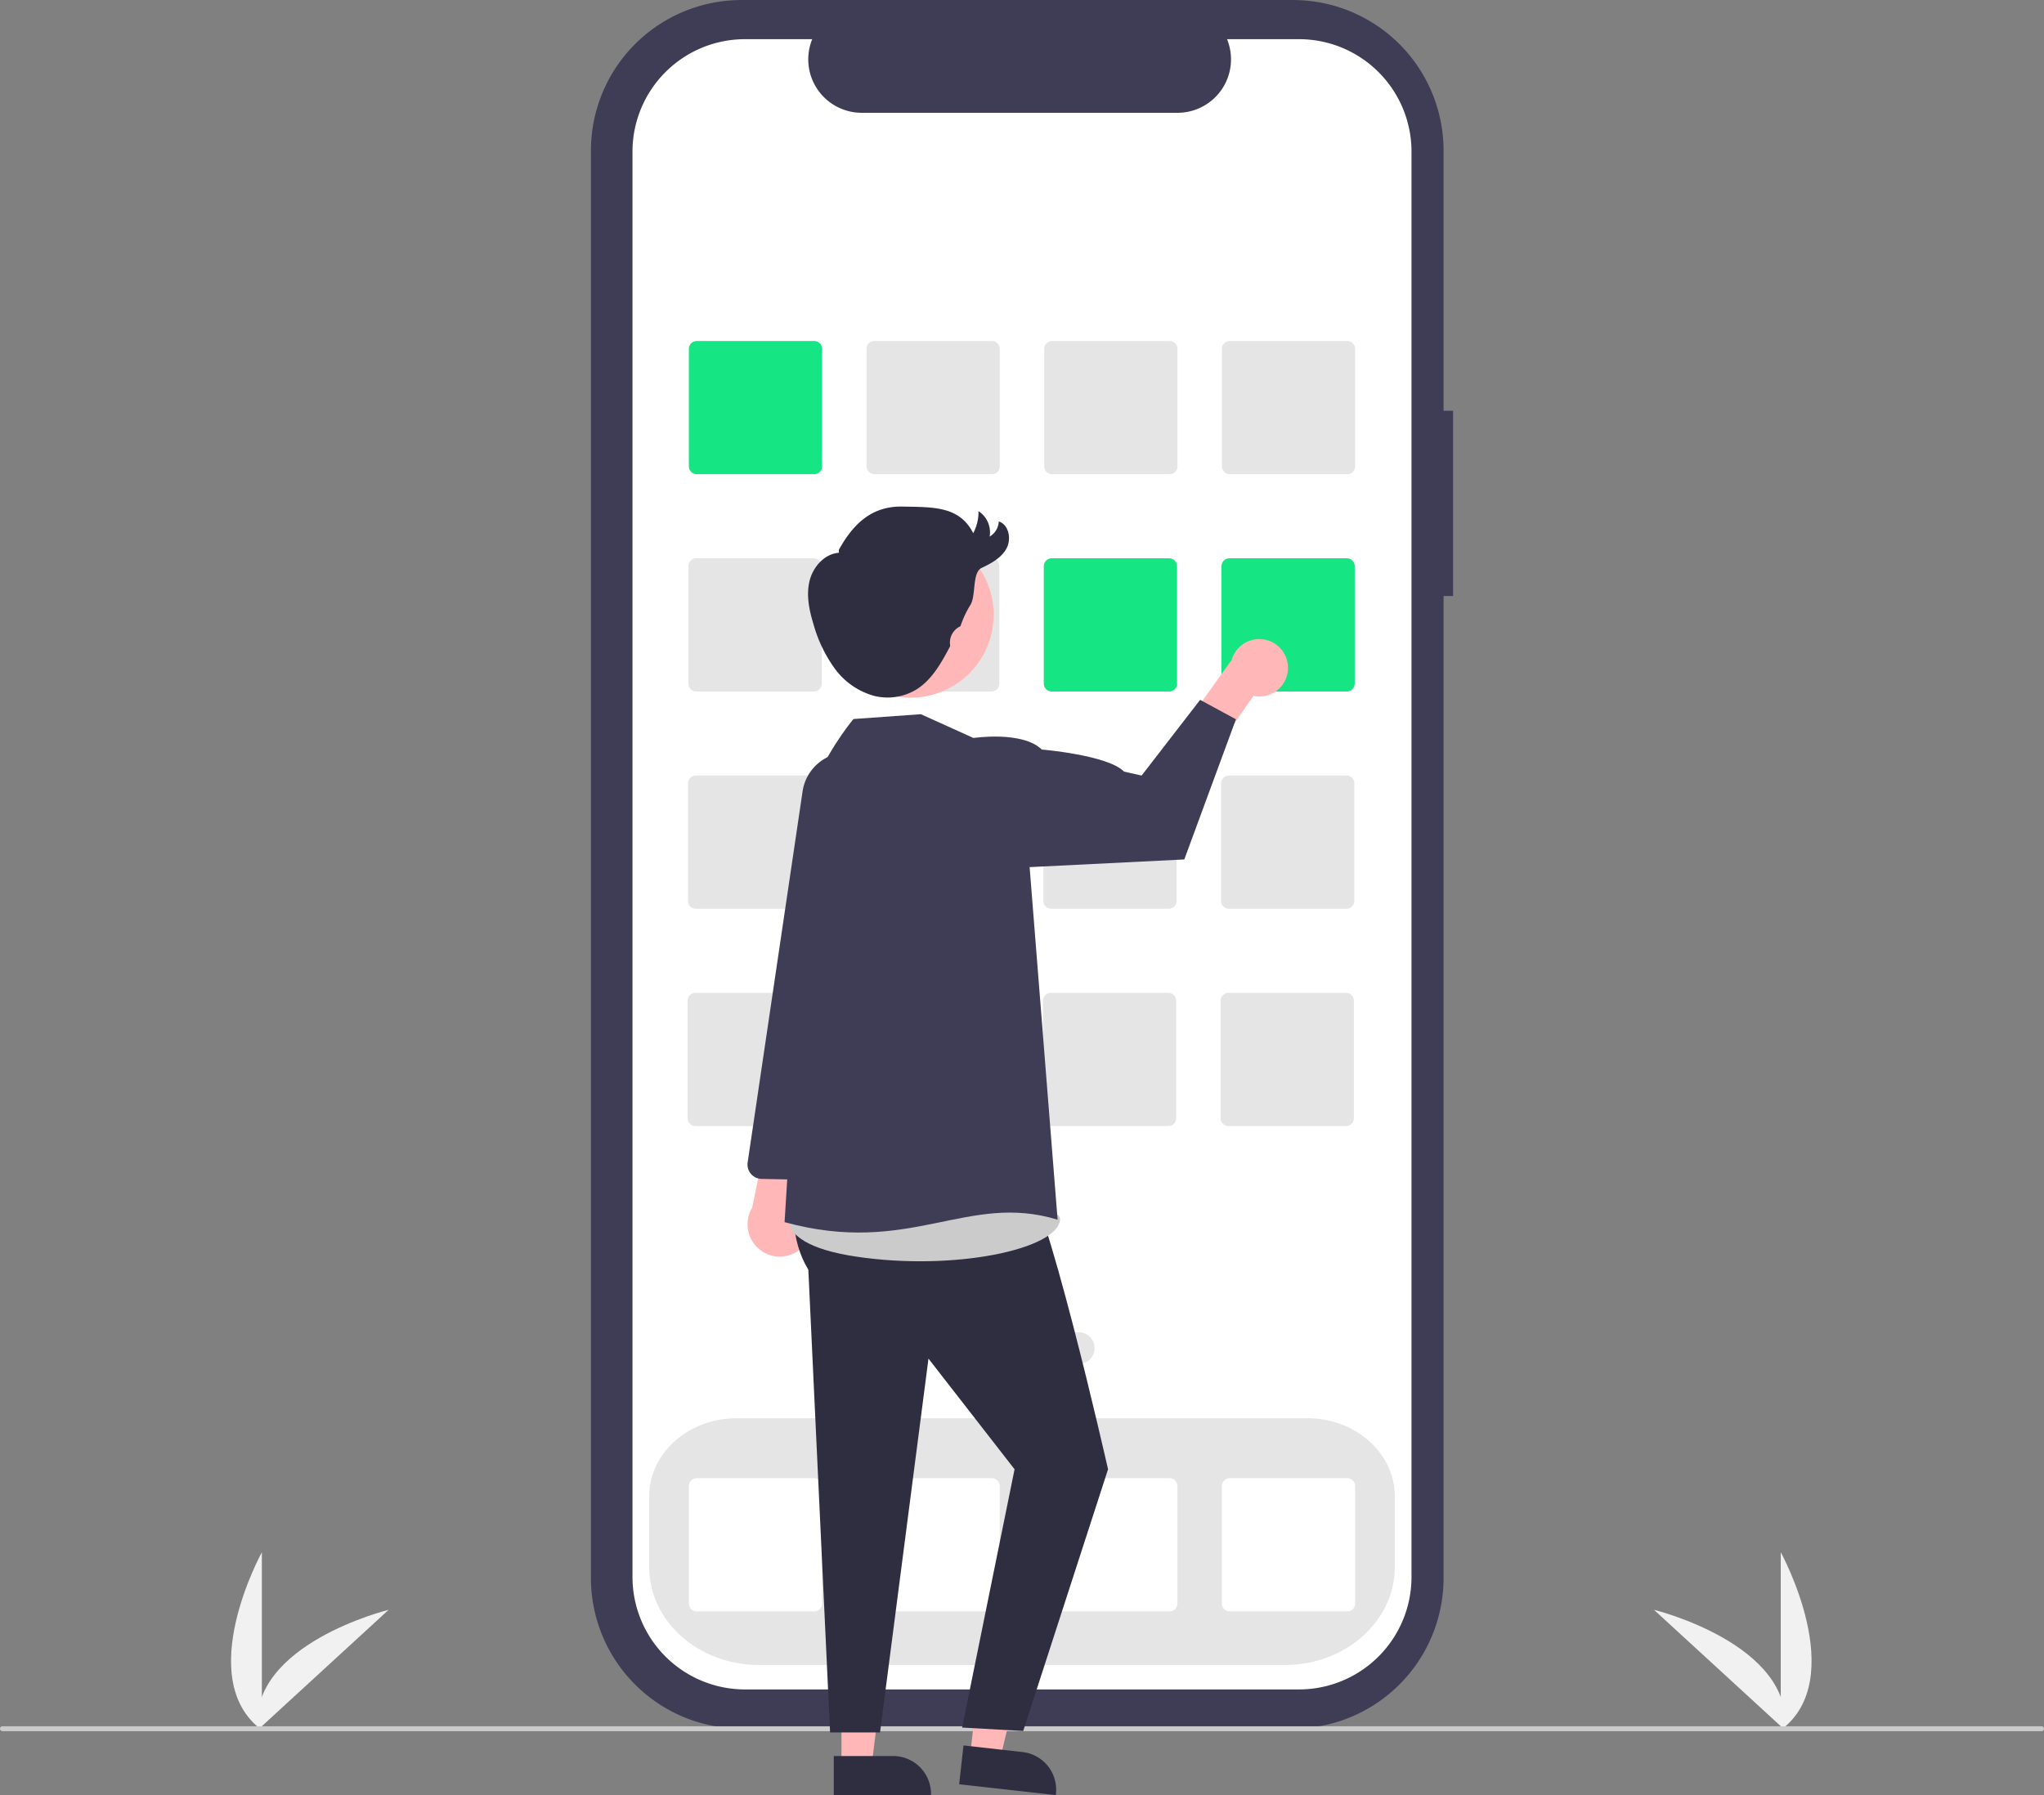 <svg xmlns="http://www.w3.org/2000/svg" width="532" height="467.334" viewBox="0 0 532 467.334">
  <rect x="0" y="0" width="532" height="467.334" fill="#808080" stroke="none"/>
  <g id="ilustracaoResponda" transform="translate(0 0)">
    <path id="Caminho_34" data-name="Caminho 34" d="M908.476,762.549V716.237S926.524,749.07,908.476,762.549Z" transform="translate(-444.992 -312.127)" fill="#f1f1f1"/>
    <path id="Caminho_35" data-name="Caminho 35" d="M891.044,770.962l-34.116-31.319S893.32,748.551,891.044,770.962Z" transform="translate(-426.445 -320.549)" fill="#f1f1f1"/>
    <path id="Caminho_36" data-name="Caminho 36" d="M286.451,762.549V716.237S268.4,749.07,286.451,762.549Z" transform="translate(-218.296 -312.127)" fill="#f1f1f1"/>
    <path id="Caminho_37" data-name="Caminho 37" d="M289.16,770.962l34.116-31.319S286.884,748.551,289.16,770.962Z" transform="translate(-222.121 -320.549)" fill="#f1f1f1"/>
    <path id="Caminho_38" data-name="Caminho 38" d="M649.139,191.949h-2.473V124.211a39.2,39.2,0,0,0-39.2-39.2H463.95a39.2,39.2,0,0,0-39.205,39.2V495.826a39.205,39.205,0,0,0,39.2,39.2H607.462a39.205,39.205,0,0,0,39.205-39.2V240.165h2.473Z" transform="translate(-270.942 -85.005)" fill="#3f3d56"/>
    <path id="Caminho_39" data-name="Caminho 39" d="M615.123,100.938H596.39A13.91,13.91,0,0,1,583.511,120.1H501.3a13.91,13.91,0,0,1-12.879-19.163h-17.5a29.278,29.278,0,0,0-29.278,29.278v371.07a29.278,29.278,0,0,0,29.278,29.278h144.2A29.278,29.278,0,0,0,644.4,501.286h0V130.215a29.278,29.278,0,0,0-29.277-29.277Z" transform="translate(-277.022 -90.738)" fill="#fff"/>
    <path id="Caminho_40" data-name="Caminho 40" d="M613.954,725.977H476.974c-15.739,0-28.544-11.429-28.544-25.477V682.056c0-11.2,10.2-20.306,22.732-20.306h148.6c12.534,0,22.732,9.109,22.732,20.306V700.5C642.5,714.549,629.693,725.977,613.954,725.977Z" transform="translate(-279.464 -292.522)" fill="#e5e5e5"/>
    <path id="Caminho_41" data-name="Caminho 41" d="M497.176,258.357H466.622a2.067,2.067,0,0,1-2.064-2.065V225.738a2.067,2.067,0,0,1,2.064-2.065h30.555a2.067,2.067,0,0,1,2.064,2.064v30.555a2.067,2.067,0,0,1-2.065,2.064Z" transform="translate(-285.267 -134.899)" fill="#16e584"/>
    <path id="Caminho_42" data-name="Caminho 42" d="M569.413,258.357H538.858a2.067,2.067,0,0,1-2.065-2.065V225.738a2.067,2.067,0,0,1,2.065-2.065h30.555a2.067,2.067,0,0,1,2.065,2.065v30.555a2.067,2.067,0,0,1-2.065,2.064Z" transform="translate(-311.258 -134.899)" fill="#e5e5e5"/>
    <path id="Caminho_43" data-name="Caminho 43" d="M641.649,258.357H611.094a2.067,2.067,0,0,1-2.065-2.065V225.738a2.067,2.067,0,0,1,2.065-2.065h30.555a2.067,2.067,0,0,1,2.065,2.065v30.555A2.067,2.067,0,0,1,641.649,258.357Z" transform="translate(-337.249 -134.899)" fill="#e5e5e5"/>
    <path id="Caminho_44" data-name="Caminho 44" d="M713.885,258.357H683.331a2.067,2.067,0,0,1-2.065-2.065V225.738a2.067,2.067,0,0,1,2.065-2.065h30.555a2.067,2.067,0,0,1,2.065,2.064v30.555A2.067,2.067,0,0,1,713.885,258.357Z" transform="translate(-363.24 -134.899)" fill="#e5e5e5"/>
    <path id="Caminho_45" data-name="Caminho 45" d="M497.006,346.718H466.451a2.067,2.067,0,0,1-2.065-2.065V314.1a2.067,2.067,0,0,1,2.065-2.064h30.555a2.067,2.067,0,0,1,2.065,2.064v30.555A2.067,2.067,0,0,1,497.006,346.718Z" transform="translate(-285.205 -166.692)" fill="#e5e5e5"/>
    <path id="Caminho_46" data-name="Caminho 46" d="M569.242,346.718H538.687a2.067,2.067,0,0,1-2.064-2.065V314.1a2.067,2.067,0,0,1,2.064-2.064h30.555a2.067,2.067,0,0,1,2.065,2.064v30.555A2.067,2.067,0,0,1,569.242,346.718Z" transform="translate(-311.196 -166.692)" fill="#e5e5e5"/>
    <path id="Caminho_47" data-name="Caminho 47" d="M641.478,346.718H610.924a2.067,2.067,0,0,1-2.065-2.065V314.1a2.067,2.067,0,0,1,2.065-2.065h30.555a2.067,2.067,0,0,1,2.065,2.064v30.555A2.067,2.067,0,0,1,641.478,346.718Z" transform="translate(-337.188 -166.692)" fill="#16e584"/>
    <path id="Caminho_48" data-name="Caminho 48" d="M713.714,346.718H683.159a2.067,2.067,0,0,1-2.064-2.065V314.1a2.067,2.067,0,0,1,2.064-2.065h30.555a2.067,2.067,0,0,1,2.064,2.064v30.555a2.067,2.067,0,0,1-2.065,2.065Z" transform="translate(-363.178 -166.692)" fill="#16e584"/>
    <path id="Caminho_49" data-name="Caminho 49" d="M496.835,435.078H466.28a2.067,2.067,0,0,1-2.064-2.065V402.458a2.067,2.067,0,0,1,2.064-2.065h30.555a2.067,2.067,0,0,1,2.065,2.065v30.555A2.067,2.067,0,0,1,496.835,435.078Z" transform="translate(-285.144 -198.484)" fill="#e5e5e5"/>
    <path id="Caminho_50" data-name="Caminho 50" d="M569.071,435.078H538.517a2.067,2.067,0,0,1-2.065-2.065V402.458a2.067,2.067,0,0,1,2.065-2.065h30.555a2.067,2.067,0,0,1,2.065,2.065v30.555A2.067,2.067,0,0,1,569.071,435.078Z" transform="translate(-311.135 -198.484)" fill="#e5e5e5"/>
    <path id="Caminho_51" data-name="Caminho 51" d="M641.307,435.078H610.753a2.067,2.067,0,0,1-2.065-2.065V402.458a2.067,2.067,0,0,1,2.065-2.065h30.555a2.067,2.067,0,0,1,2.065,2.065v30.555a2.067,2.067,0,0,1-2.065,2.065Z" transform="translate(-337.126 -198.484)" fill="#e5e5e5"/>
    <path id="Caminho_52" data-name="Caminho 52" d="M713.544,435.078H682.989a2.067,2.067,0,0,1-2.064-2.065V402.458a2.067,2.067,0,0,1,2.064-2.065h30.555a2.067,2.067,0,0,1,2.064,2.065v30.555a2.067,2.067,0,0,1-2.064,2.065Z" transform="translate(-363.117 -198.484)" fill="#e5e5e5"/>
    <path id="Caminho_53" data-name="Caminho 53" d="M496.664,523.438H466.11a2.067,2.067,0,0,1-2.065-2.065V490.818a2.067,2.067,0,0,1,2.065-2.065h30.554a2.067,2.067,0,0,1,2.065,2.065v30.555a2.067,2.067,0,0,1-2.065,2.065Z" transform="translate(-285.082 -230.277)" fill="#e5e5e5"/>
    <path id="Caminho_54" data-name="Caminho 54" d="M568.9,523.438H538.346a2.067,2.067,0,0,1-2.065-2.065V490.818a2.067,2.067,0,0,1,2.065-2.065H568.9a2.067,2.067,0,0,1,2.065,2.065v30.555a2.067,2.067,0,0,1-2.064,2.065Z" transform="translate(-311.073 -230.277)" fill="#e5e5e5"/>
    <path id="Caminho_55" data-name="Caminho 55" d="M641.137,523.438H610.582a2.067,2.067,0,0,1-2.065-2.065V490.818a2.067,2.067,0,0,1,2.065-2.065h30.555a2.067,2.067,0,0,1,2.065,2.065v30.555A2.067,2.067,0,0,1,641.137,523.438Z" transform="translate(-337.065 -230.277)" fill="#e5e5e5"/>
    <path id="Caminho_56" data-name="Caminho 56" d="M713.373,523.438H682.818a2.067,2.067,0,0,1-2.065-2.065V490.818a2.067,2.067,0,0,1,2.065-2.065h30.555a2.067,2.067,0,0,1,2.065,2.065v30.555a2.067,2.067,0,0,1-2.065,2.065Z" transform="translate(-363.056 -230.277)" fill="#e5e5e5"/>
    <path id="Caminho_57" data-name="Caminho 57" d="M497.176,720.8H466.622a2.067,2.067,0,0,1-2.065-2.065V688.178a2.067,2.067,0,0,1,2.064-2.065h30.555a2.067,2.067,0,0,1,2.064,2.065v30.555a2.067,2.067,0,0,1-2.065,2.065Z" transform="translate(-285.267 -301.288)" fill="#fff"/>
    <path id="Caminho_58" data-name="Caminho 58" d="M569.413,720.8H538.858a2.067,2.067,0,0,1-2.065-2.065V688.178a2.067,2.067,0,0,1,2.065-2.065h30.555a2.067,2.067,0,0,1,2.065,2.065v30.555a2.067,2.067,0,0,1-2.065,2.065Z" transform="translate(-311.258 -301.289)" fill="#fff"/>
    <path id="Caminho_59" data-name="Caminho 59" d="M641.649,720.8H611.094a2.067,2.067,0,0,1-2.065-2.065V688.178a2.067,2.067,0,0,1,2.065-2.065h30.555a2.067,2.067,0,0,1,2.065,2.065v30.555a2.067,2.067,0,0,1-2.065,2.065Z" transform="translate(-337.249 -301.289)" fill="#fff"/>
    <path id="Caminho_60" data-name="Caminho 60" d="M713.885,720.8H683.331a2.067,2.067,0,0,1-2.065-2.065V688.178a2.067,2.067,0,0,1,2.065-2.065h30.555a2.067,2.067,0,0,1,2.065,2.065v30.555a2.067,2.067,0,0,1-2.065,2.065Z" transform="translate(-363.24 -301.288)" fill="#fff"/>
    <circle id="Elipse_9" data-name="Elipse 9" cx="4.129" cy="4.129" r="4.129" transform="translate(246.898 346.838)" fill="#e5e5e5"/>
    <circle id="Elipse_10" data-name="Elipse 10" cx="4.129" cy="4.129" r="4.129" transform="translate(261.762 346.838)" fill="#e5e5e5"/>
    <circle id="Elipse_11" data-name="Elipse 11" cx="4.129" cy="4.129" r="4.129" transform="translate(276.626 346.838)" fill="#e5e5e5"/>
    <path id="Caminho_61" data-name="Caminho 61" d="M715.86,788.285H185.14a.64.64,0,0,1,0-1.28H715.86a.64.64,0,0,1,0,1.28Z" transform="translate(-184.5 -337.59)" fill="#cbcbcb"/>
    <path id="Caminho_62" data-name="Caminho 62" d="M502.784,568.877a8.354,8.354,0,0,0-1.127-12.76l8.064-28.571-14.7,4.676-5.4,26.415a8.4,8.4,0,0,0,13.168,10.241Z" transform="translate(-293.848 -244.235)" fill="#ffb7b7"/>
    <path id="Caminho_63" data-name="Caminho 63" d="M506.961,502.24a3.824,3.824,0,0,1-.8.067l-14.1-.283a3.738,3.738,0,0,1-3.623-4.285l14.306-96.663a11.851,11.851,0,0,1,11.688-10.062h0a11.788,11.788,0,0,1,11.415,14.613L515.706,446.7l-5.751,52.279a3.717,3.717,0,0,1-2.994,3.261Z" transform="translate(-293.844 -195.11)" fill="#3f3d56"/>
    <path id="Caminho_64" data-name="Caminho 64" d="M342.1,701.09h7.849l3.734-30.273H342.1Z" transform="translate(-123.091 -241.365)" fill="#ffb7b7"/>
    <path id="Caminho_65" data-name="Caminho 65" d="M523.478,799.108h15.457a9.851,9.851,0,0,1,9.85,9.85v.321H523.478Z" transform="translate(-306.467 -341.944)" fill="#2f2e41"/>
    <path id="Caminho_66" data-name="Caminho 66" d="M394.382,697.215l7.8.875,7.085-29.668-11.512-1.291Z" transform="translate(-141.902 -240.038)" fill="#ffb7b7"/>
    <path id="Caminho_67" data-name="Caminho 67" d="M575.583,794.8l15.361,1.722h0a9.851,9.851,0,0,1,8.691,10.887l-.036.318-25.15-2.82Z" transform="translate(-324.807 -340.395)" fill="#2f2e41"/>
    <path id="Caminho_68" data-name="Caminho 68" d="M512.189,538.357s-10.76,23.821-1.258,39.293l5.661,120.464h13L542.2,600.8l22.407,28.809-13.651,67.238,15.9.892,22.081-68.13s-16.964-75.125-22.566-76.935l-3.682-17.174Z" transform="translate(-300.542 -247.098)" fill="#2f2e41"/>
    <path id="Caminho_69" data-name="Caminho 69" d="M506.607,572.442s-9.694,11.125,15.914,14.966,52.5-1.921,53.136-9.6S506.607,572.442,506.607,572.442Z" transform="translate(-299.749 -260.271)" fill="#cbcbcb"/>
    <path id="Caminho_70" data-name="Caminho 70" d="M692.062,352.677a7.433,7.433,0,0,1-9,6.994l-9.68,13.959-9.918-3.813L677.411,350.3a7.474,7.474,0,0,1,14.651,2.381Z" transform="translate(-356.835 -178.51)" fill="#ffb7b7"/>
    <path id="Caminho_71" data-name="Caminho 71" d="M552.635,381.632l-13.686-6.191-17.535,1.253s-21.14,24.715-12.817,48.4l-5.122,82.585c32.65,8.963,47.492-7.847,71.061-.64l-7.281-91.784Z" transform="translate(-299.27 -189.506)" fill="#3f3d56"/>
    <path id="Caminho_72" data-name="Caminho 72" d="M565.976,385.542l9.147-6.014s12.706-1.921,17.784,3.007c0,0,17.238,1.443,21.4,5.746l4.584,1.033L634.121,369.6l9.319,5.063L630,411.15l-40.25,2Z" transform="translate(-321.758 -187.403)" fill="#3f3d56"/>
    <circle id="Elipse_12" data-name="Elipse 12" cx="21.603" cy="21.603" r="21.603" transform="translate(207.693 151.439) rotate(-28.663)" fill="#ffb7b7"/>
    <path id="Caminho_73" data-name="Caminho 73" d="M521.028,302.268c3.856-6.936,8.675-11.426,16.609-11.264s14.8-.152,18.366,6.936a11.656,11.656,0,0,0,1.372-5.748,6.583,6.583,0,0,1,2.906,6.623,4.808,4.808,0,0,0,2.374-3.947c2.648.881,3.336,4.613,2,7.061s-3.967,3.863-6.488,5.06-1.357,7.526-3,9.779a26.378,26.378,0,0,0-2.449,5.287.346.346,0,0,1-.157.164,4.654,4.654,0,0,0-2.582,4.766.776.776,0,0,1-.025.454c-2.247,4.234-4.673,8.663-8.746,11.189a14.5,14.5,0,0,1-10.9,1.684,18.934,18.934,0,0,1-10.358-7.16,36.38,36.38,0,0,1-5.519-11.521c-1.113-3.631-1.922-7.513-1.04-11.206s3.871-7.114,7.658-7.4" transform="translate(-302.701 -159.123)" fill="#2f2e41"/>
  </g>
</svg>
